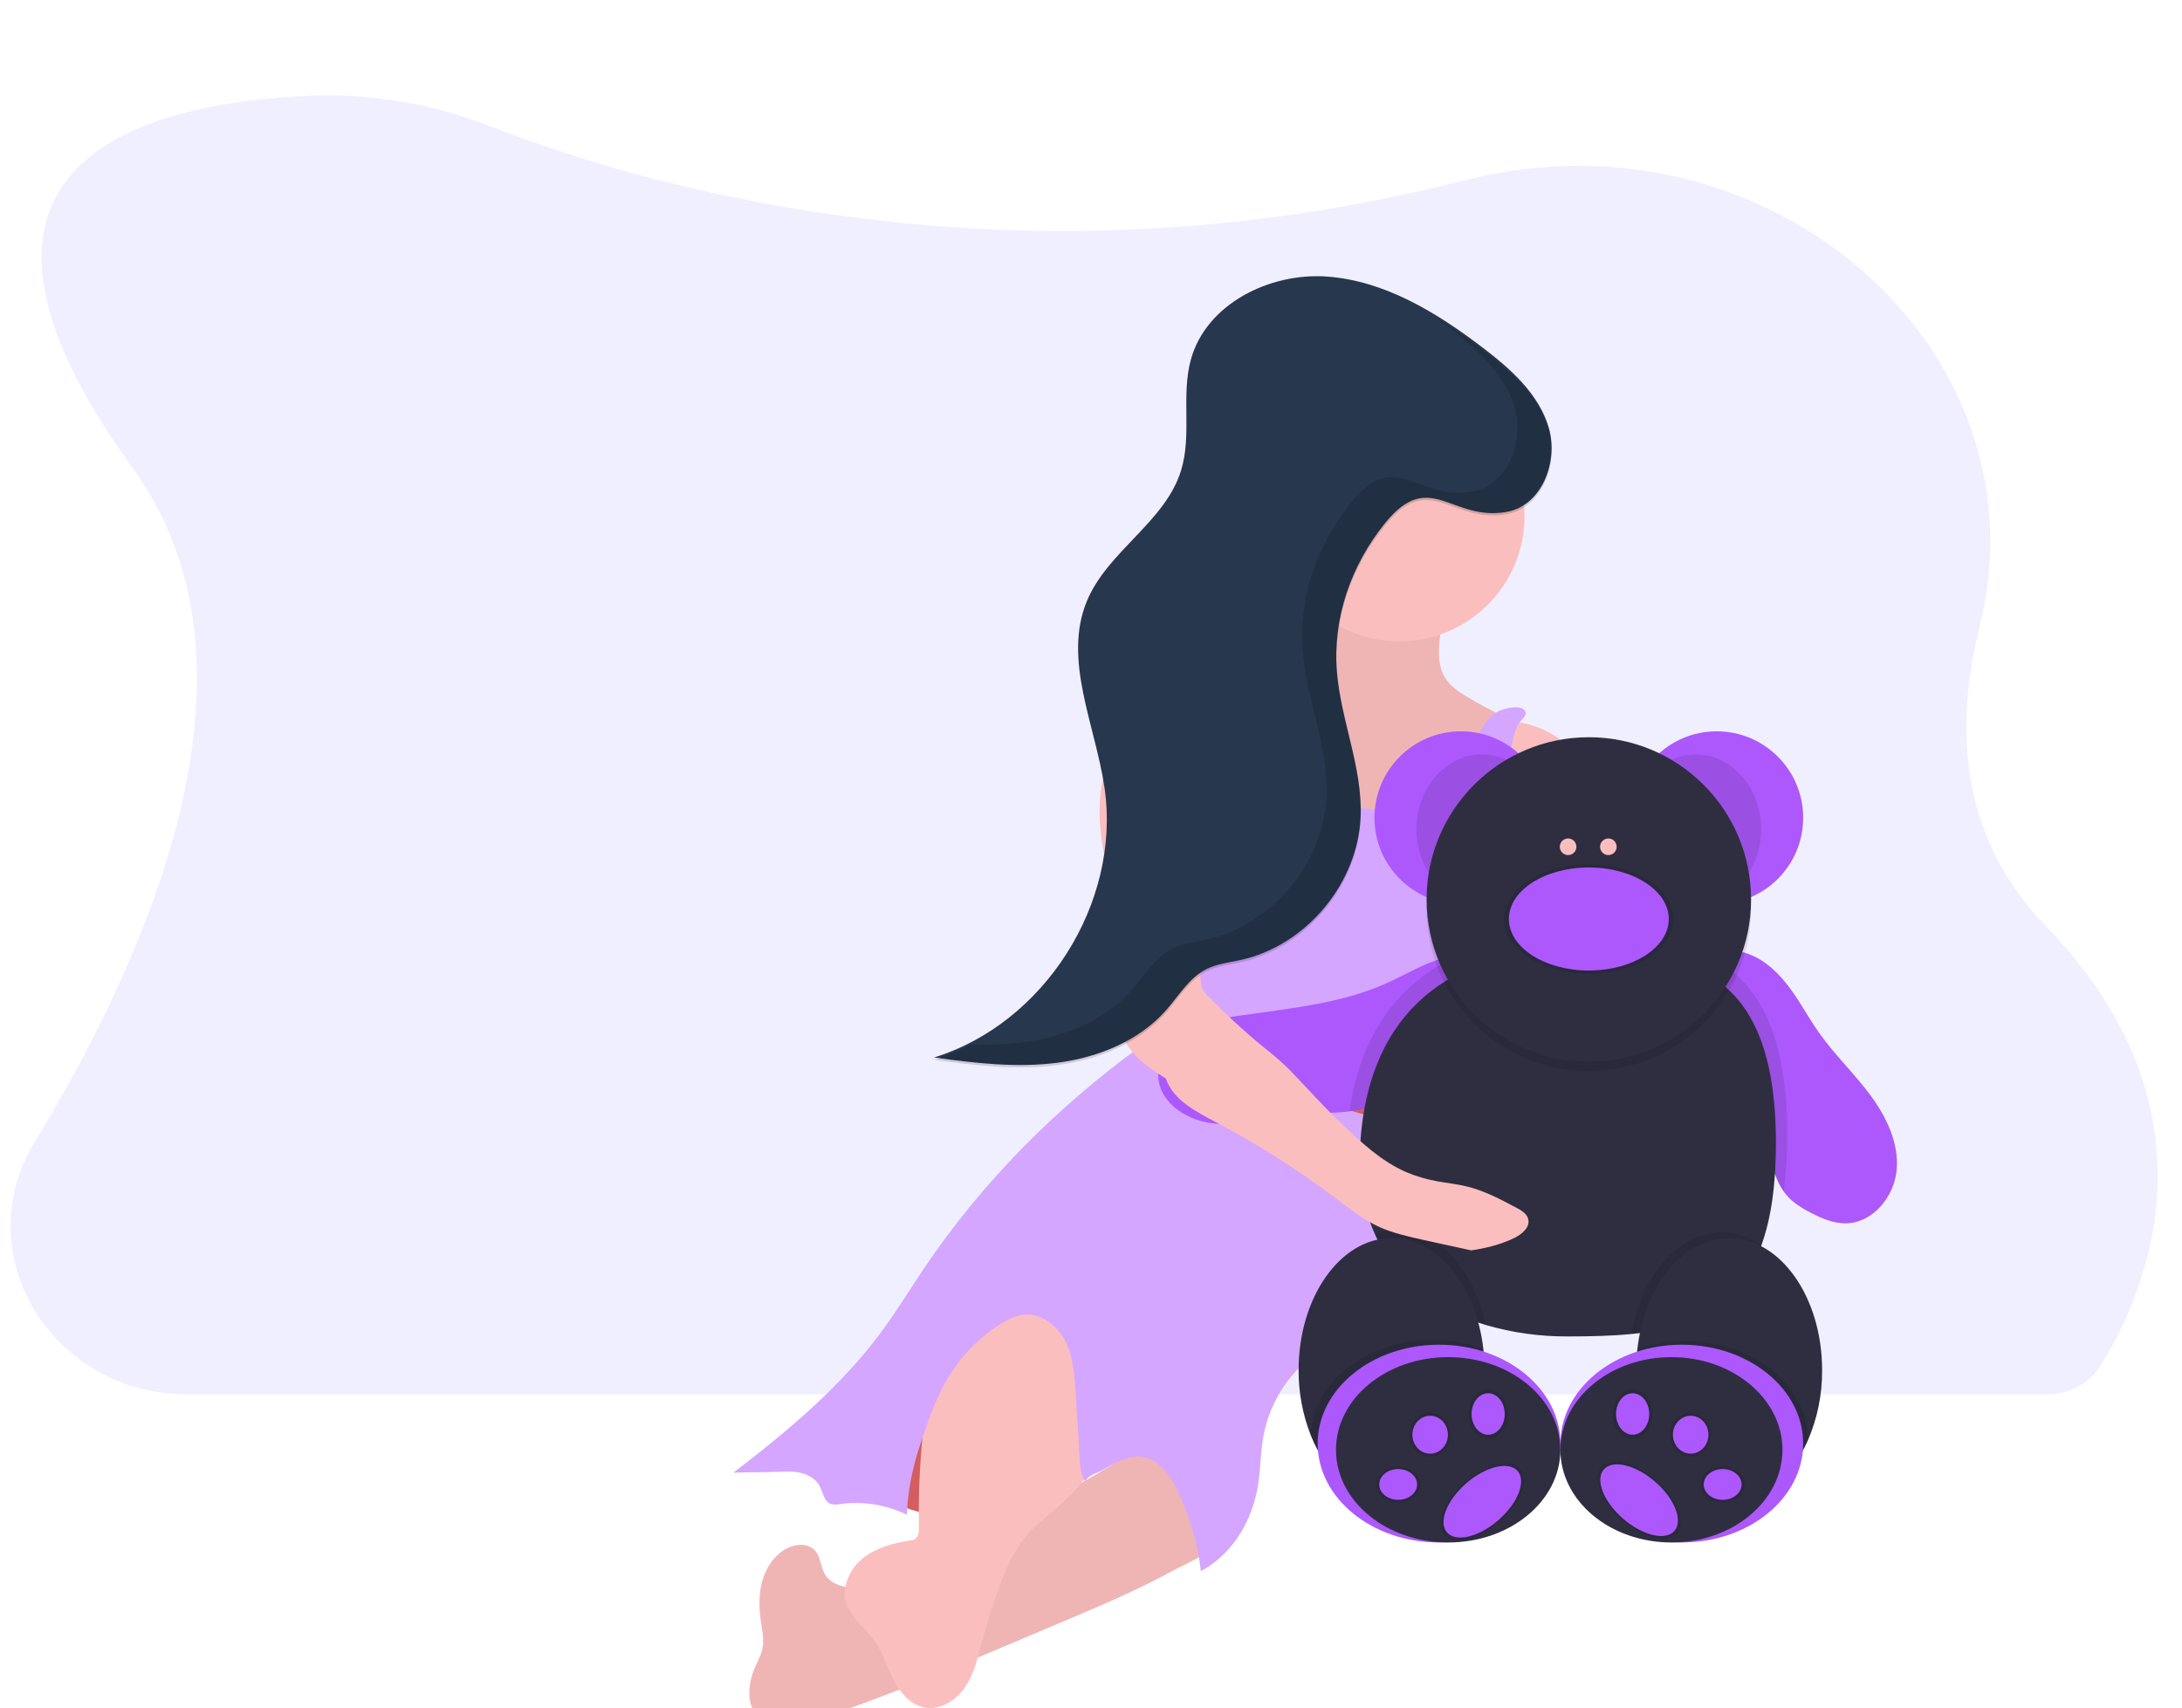 <?xml version="1.0" encoding="utf-8"?>
<svg data-name="Layer 1" width="1071.08" height="838.44" viewBox="0 0 1071.08 838.44" xmlns="http://www.w3.org/2000/svg">
  <title>teddy bear</title>
  <path d="M 1047.171 638.424 C 1042.788 649.576 1037.382 660.299 1031.023 670.454 C 1031.023 670.533 1030.925 670.621 1030.865 670.7 C 1025.251 679.361 1015.602 684.557 1005.281 684.476 L 91.983 684.476 C 25.315 684.476 -16.456 615.654 16.971 560.677 C 77.124 461.783 133.961 324.512 65.188 229.908 C -45.249 77.789 73.7 50.187 152.165 47.028 C 182.356 45.822 212.467 50.905 240.589 61.956 C 276.841 76.204 343.095 97.991 429.413 107.988 C 432.247 108.323 435.101 108.638 437.994 108.972 C 483.684 113.773 529.702 114.632 575.54 111.541 C 576.888 111.472 578.236 111.363 579.614 111.265 C 624.998 107.948 670.012 100.731 714.159 89.695 C 717.022 88.977 719.846 88.298 722.651 87.619 C 869.9 52.43 1005.635 172.333 971.696 307.793 C 959.15 357.919 962.338 411.342 1004.169 454.55 C 1072.608 525.183 1064.312 594.655 1047.171 638.424 Z" fill="#6c63ff" opacity="0.1" style=""/>
  <path d="M 423.481 705.518 L 444.697 740.126 C 444.697 740.126 494.931 762.454 556.334 705.518 C 617.737 648.583 556.334 599.471 556.334 599.471 L 481.548 618.738 L 423.481 705.518 Z" fill="#f86d70" style=""/>
  <path d="M 423.481 705.518 L 444.697 740.126 C 444.697 740.126 494.931 762.454 556.334 705.518 C 617.737 648.583 556.334 599.471 556.334 599.471 L 481.548 618.738 L 423.481 705.518 Z" opacity="0.15" style=""/>
  <path d="M 521.499 796.157 L 492.294 808.486 C 461.622 821.446 430.901 834.425 399.215 844.669 C 390.526 847.483 380.007 849.756 373.09 843.803 C 366.172 837.849 366.88 826.897 370.541 818.622 C 371.899 815.552 373.591 812.59 374.261 809.303 C 375.146 804.973 374.172 800.506 373.523 796.127 C 372.539 789.426 372.361 782.479 374.211 775.964 C 376.061 769.45 380.115 763.369 386.118 760.161 C 390.536 757.78 396.696 757.406 400.052 761.145 C 402.797 764.196 402.758 768.85 404.736 772.451 C 407.363 777.214 413.267 779.409 418.699 779.172 C 424.131 778.936 429.257 776.693 434.246 774.498 C 473.725 757.111 513.371 739.625 549.82 716.539 C 556.127 712.554 562.346 708.382 568.988 704.987 C 575.377 701.707 582.119 699.163 589.082 697.4 C 589.834 697.104 590.671 697.104 591.424 697.4 C 592.182 698.011 592.628 698.927 592.644 699.9 C 594.15 709.494 595.655 719.098 596.531 728.771 C 597.22 736.358 599.808 749.73 596.846 756.933 C 594.415 762.838 581.653 767.758 576.181 770.808 C 567.955 775.325 559.512 779.448 550.981 783.354 C 541.209 787.822 531.359 791.994 521.499 796.157 Z" fill="#fbbebe" style=""/>
  <path d="M 521.499 796.157 L 492.294 808.486 C 461.622 821.446 430.901 834.425 399.215 844.669 C 390.526 847.483 380.007 849.756 373.09 843.803 C 366.172 837.849 366.88 826.897 370.541 818.622 C 371.899 815.552 373.591 812.59 374.261 809.303 C 375.146 804.973 374.172 800.506 373.523 796.127 C 372.539 789.426 372.361 782.479 374.211 775.964 C 376.061 769.45 380.115 763.369 386.118 760.161 C 390.536 757.78 396.696 757.406 400.052 761.145 C 402.797 764.196 402.758 768.85 404.736 772.451 C 407.363 777.214 413.267 779.409 418.699 779.172 C 424.131 778.936 429.257 776.693 434.246 774.498 C 473.725 757.111 513.371 739.625 549.82 716.539 C 556.127 712.554 562.346 708.382 568.988 704.987 C 575.377 701.707 582.119 699.163 589.082 697.4 C 589.834 697.104 590.671 697.104 591.424 697.4 C 592.182 698.011 592.628 698.927 592.644 699.9 C 594.15 709.494 595.655 719.098 596.531 728.771 C 597.22 736.358 599.808 749.73 596.846 756.933 C 594.415 762.838 581.653 767.758 576.181 770.808 C 567.955 775.325 559.512 779.448 550.981 783.354 C 541.209 787.822 531.359 791.994 521.499 796.157 Z" opacity="0.05" style=""/>
  <path d="M 519.768 739.201 C 514.208 744.2 508.146 748.707 503.364 754.444 C 497.568 761.401 493.908 769.864 490.739 778.346 C 487.374 787.353 484.471 796.527 482.04 805.829 C 480.003 813.584 478.222 821.633 473.725 828.265 C 469.228 834.897 461.179 839.877 453.346 838.105 C 446.507 836.6 441.607 830.528 438.468 824.26 C 435.329 817.992 433.312 811.114 429.238 805.406 C 424.682 799.109 417.577 794.188 415.393 786.641 C 413.09 778.71 417.233 769.913 423.688 764.815 C 430.143 759.718 438.448 757.485 446.616 756.225 C 447.513 756.16 448.386 755.902 449.174 755.467 C 450.975 754.306 451.142 751.767 451.073 749.622 C 450.511 719.283 453.586 688.986 460.234 659.378 C 462.202 650.522 464.544 641.665 468.835 633.793 C 476.569 619.486 492.284 608.396 508.392 610.629 C 520.201 612.263 530.316 620.755 536.329 631.087 C 542.341 641.419 544.772 653.424 546.11 665.302 C 547.448 677.179 550.941 696.338 545.195 707.211 C 538.627 719.261 530.024 730.085 519.768 739.201 Z" fill="#fbbebe" style=""/>
  <path d="M 707.105 310.523 C 706.121 318.159 705.354 326.533 709.536 333.008 C 712.084 336.944 716.158 339.66 720.183 342.09 C 726.032 345.615 732.066 348.825 738.259 351.704 C 738.978 351.954 739.6 352.423 740.04 353.043 C 740.361 353.908 740.337 354.863 739.972 355.709 C 732.657 380.597 723.658 404.958 713.039 428.625 C 712.532 430.044 711.692 431.319 710.589 432.345 C 709.369 433.172 707.968 433.692 706.505 433.86 C 677.444 439.234 647.421 433.762 622.125 418.48 C 619.064 416.719 616.231 414.587 613.692 412.133 C 611.357 409.671 609.37 406.899 607.788 403.897 C 595.98 382.445 597.338 356.467 599.001 332.063 C 605.851 332.742 612.766 332.287 619.468 330.715 C 622.785 330.055 625.952 328.794 628.817 326.996 C 634.376 323.237 637.358 316.752 639.798 310.494 C 643.549 300.83 646.643 290.925 649.058 280.845 C 649.924 277.244 690.308 284.486 694.372 285.391 C 698.849 286.375 709.516 287.054 710.972 292.279 C 712.252 296.776 707.765 305.701 707.105 310.523 Z" fill="#fbbebe" style=""/>
  <path d="M 707.105 310.523 C 706.121 318.159 705.354 326.533 709.536 333.008 C 712.084 336.944 716.158 339.66 720.183 342.09 C 726.032 345.615 732.066 348.825 738.259 351.704 C 738.978 351.954 739.6 352.423 740.04 353.043 C 740.361 353.908 740.337 354.863 739.972 355.709 C 732.657 380.597 723.658 404.958 713.039 428.625 C 712.532 430.044 711.692 431.319 710.589 432.345 C 709.369 433.172 707.968 433.692 706.505 433.86 C 677.444 439.234 647.421 433.762 622.125 418.48 C 619.064 416.719 616.231 414.587 613.692 412.133 C 611.357 409.671 609.37 406.899 607.788 403.897 C 595.98 382.445 597.338 356.467 599.001 332.063 C 605.851 332.742 612.766 332.287 619.468 330.715 C 622.785 330.055 625.952 328.794 628.817 326.996 C 634.376 323.237 637.358 316.752 639.798 310.494 C 643.549 300.83 646.643 290.925 649.058 280.845 C 649.924 277.244 690.308 284.486 694.372 285.391 C 698.849 286.375 709.516 287.054 710.972 292.279 C 712.252 296.776 707.765 305.701 707.105 310.523 Z" opacity="0.05" style=""/>
  <path d="M 556.57 517.521 C 582.154 516.282 607.168 524.852 631.129 534.004 C 655.09 543.155 680.123 551.942 705.708 553.684 C 707.509 547.121 709.428 540.528 711.838 534.161 C 714.192 527.768 717.262 521.661 720.99 515.957 C 724.089 511.332 727.76 507.032 730.121 502.003 C 734.776 492.075 733.871 480.591 733.339 469.649 C 732.808 458.707 738.171 423.715 744.439 414.711 C 740.001 407.961 735.475 411.405 731.037 404.664 C 728.675 401.053 719.77 410.362 716.276 407.774 C 712.606 405.038 708.07 403.759 703.602 402.716 C 678.716 396.812 652.571 396.438 628.394 388.103 C 622.017 385.909 615.168 383.183 608.782 385.279 C 606.27 386.242 603.913 387.569 601.786 389.215 L 586.71 399.892 C 585.313 400.876 584.447 400.797 583.758 402.381 C 580.156 410.82 577.886 419.766 577.028 428.901 C 576.044 439.558 576.939 450.313 575.739 460.94 C 574.244 473.072 571.113 484.946 566.43 496.237 C 563.504 503.494 560.214 510.598 556.57 517.521 Z" style="fill: rgb(212, 166, 255);"/>
  <circle cx="686.943" cy="253.401" r="61.403" fill="#fbbebe" style=""/>
  <path d="M 606.155 326.976 C 606.647 345.345 607.69 363.677 609.284 381.973 C 609.609 385.751 610.12 389.845 612.876 392.482 C 606.771 396.512 599.822 399.084 592.565 400 C 588.177 387.975 583.709 375.508 584.536 362.725 C 585.166 352.806 588.767 343.38 589.643 333.5 C 589.899 330.676 589.161 326.759 592.103 325.234 C 593.225 324.654 606.155 326.848 606.155 326.976 Z" fill="#f86d70" style=""/>
  <path d="M 571.005 508.38 C 566.784 508.764 563.133 511.332 559.679 513.782 C 518.636 543.618 482.227 580.135 453.848 622.231 C 446.783 632.711 440.21 643.535 432.692 653.72 C 412.736 680.731 386.63 702.527 359.973 722.936 C 366.93 722.621 374.733 722.818 381.7 722.503 C 385.537 722.326 389.444 722.158 393.183 723.054 C 396.923 723.949 400.554 726.094 402.354 729.489 C 404.017 732.618 404.46 737.017 407.776 738.267 C 409.276 738.666 410.851 738.686 412.362 738.326 C 423.561 736.795 434.964 738.616 445.13 743.561 C 445.504 735.131 446.763 726.763 448.889 718.596 C 450.069 713.892 451.605 709.287 453.179 704.692 C 456.712 694.409 460.48 684.116 466.247 674.886 C 472.766 664.474 481.633 655.732 492.136 649.36 C 495.069 647.417 498.361 646.079 501.819 645.424 C 510.488 644.155 518.852 650.423 522.857 658.217 C 526.862 666.01 527.472 675.043 528.004 683.801 C 528.659 694.527 529.316 705.257 529.972 715.988 C 530.208 719.875 530.513 723.979 532.698 727.206 C 534.41 723.9 538.523 723.27 541.721 721.361 C 547.832 717.73 554.69 713.961 561.657 715.388 C 569.421 716.963 574.45 724.412 577.903 731.536 C 583.954 744.028 587.869 757.445 589.485 771.231 C 604 763.458 613.436 748.668 616.88 732.559 C 618.849 723.457 618.504 713.991 620.206 704.839 C 622.449 692.853 628.048 681.748 636.354 672.819 C 654.687 653.188 683.853 646.467 701.89 626.571 C 704.261 623.943 706.485 620.942 706.918 617.429 C 707.43 613.227 705.265 609.144 705.167 604.912 C 705.009 597.749 710.539 591.943 715.007 586.364 C 719.319 581.026 722.954 575.176 725.831 568.946 C 727.347 565.65 728.675 562.058 728.36 558.476 C 728.045 554.895 725.684 551.175 722.121 550.447 C 715.607 549.118 709.132 557.679 703.277 554.511 C 701.792 553.563 700.583 552.239 699.774 550.673 C 696.049 544.602 693.44 537.913 692.069 530.924 C 677.309 525.541 661.771 523.632 646.559 519.775 C 640.084 518.132 633.766 515.947 627.35 514.068 C 609.215 508.744 589.909 508.665 571.005 508.38 Z" style="fill: rgb(212, 166, 255);"/>
  <path d="M 556.57 517.521 C 582.154 516.282 607.168 524.852 631.129 534.004 C 655.09 543.155 680.123 551.942 705.708 553.684 C 707.509 547.121 709.428 540.528 711.838 534.161 C 709.546 532.853 706.761 531.928 704.773 530.973 C 692.62 525.088 680.134 519.917 667.38 515.485 C 641.675 506.56 615.025 500.634 587.96 497.821 C 580.836 497.074 573.672 496.562 566.509 496.267 C 563.556 503.515 560.239 510.61 556.57 517.521 Z" fill="#f86d70" style=""/>
  <path d="M 556.57 517.521 C 582.154 516.282 607.168 524.852 631.129 534.004 C 655.09 543.155 680.123 551.942 705.708 553.684 C 707.509 547.121 709.428 540.528 711.838 534.161 C 709.546 532.853 706.761 531.928 704.773 530.973 C 692.62 525.088 680.134 519.917 667.38 515.485 C 641.675 506.56 615.025 500.634 587.96 497.821 C 580.836 497.074 573.672 496.562 566.509 496.267 C 563.556 503.515 560.239 510.61 556.57 517.521 Z" opacity="0.15" style=""/>
  <path d="M 736.34 354.036 C 762.053 352.996 783.783 372.907 784.99 398.613 C 785.122 404.646 784.568 410.674 783.337 416.581 C 777.512 448.315 765.625 480.493 772.7 511.972 C 774.776 521.261 778.476 530.235 779.165 539.721 C 779.378 544.317 779.236 548.923 778.742 553.497 L 774.963 598.89 C 780.277 604.794 787.411 610.128 793.227 615.618 C 799.042 621.109 804.336 627.535 806.206 635.299 C 807.047 639.398 807.305 643.595 806.973 647.766 C 806.875 649.892 806.639 652.234 805.094 653.67 C 803.549 655.107 800.321 654.753 800.016 652.686 C 798.954 655.461 794.555 655.225 792.597 652.991 C 790.639 650.758 790.314 647.579 789.733 644.657 C 788.771 639.782 786.866 635.142 784.124 630.999 C 782.875 632.849 783.14 635.279 782.894 637.493 C 782.648 639.707 781.33 642.276 779.096 642.266 C 776.4 642.266 775.377 638.792 775.012 636.116 C 774.511 632.347 773.714 628.509 771.706 625.291 C 769.699 622.074 766.255 619.495 762.447 619.456 C 763.608 619.811 764.485 620.768 764.739 621.955 C 760.857 623.387 756.679 623.82 752.587 623.215 C 750.241 622.935 747.992 622.109 746.023 620.804 C 742.737 618.472 740.985 614.467 740.365 610.482 C 739.745 606.497 740.07 602.442 740.119 598.408 C 740.316 581.581 735.356 565.178 730.446 549.079 C 726.668 536.7 723.292 524.479 724.444 511.608 C 724.995 505.457 726.51 499.445 727.396 493.334 C 730.574 471.194 725.428 447.656 733.713 426.864 C 734.579 424.669 735.622 422.396 735.347 420.054 C 734.933 417.995 733.979 416.082 732.582 414.514 C 728.528 409.228 723.751 404.537 718.392 400.581 C 719.451 399.12 720.238 397.48 720.714 395.739 C 724.444 381.5 727.179 365.579 736.34 354.036 Z" fill="#fbbebe" style=""/>
  <path d="M 742.599 363.552 C 740.606 371.616 739.095 379.791 738.072 388.034 C 736.301 405.009 739.962 403.828 735.494 420.29 C 724.601 414.563 712.37 427.474 701.477 421.747 C 700.493 421.206 699.312 420.517 699.115 419.375 C 699.092 418.337 699.482 417.334 700.197 416.581 C 706.904 407.428 712.278 397.37 716.158 386.706 C 719.219 378.273 721.344 369.486 725.251 361.417 C 727.553 356.644 730.633 352.009 735.199 349.323 C 737.728 347.837 747.991 345.052 748.975 349.972 C 749.241 351.399 746.023 354.174 745.285 355.512 C 744.02 358.054 743.115 360.76 742.599 363.552 Z" style="fill: rgb(212, 166, 255);"/>
  <circle cx="717.123" cy="401.427" r="42.431" style="fill: rgb(172, 88, 252);"/>
  <circle cx="842.693" cy="401.427" r="42.431" style="fill: rgb(172, 88, 252);"/>
  <ellipse cx="832.371" cy="407.095" rx="32.118" ry="36.763" opacity="0.1" style=""/>
  <ellipse cx="727.445" cy="407.095" rx="32.118" ry="36.763" opacity="0.1" style=""/>
  <path d="M 931.019 574.349 C 929.799 587.554 919.211 600.445 905.946 600.524 C 900.042 600.524 894.463 598.211 889.218 595.525 C 884.672 593.193 880.184 590.496 876.888 586.59 C 876.406 586.019 875.963 585.439 875.54 584.838 C 870.285 577.379 869.183 567.48 864.607 559.451 C 856.391 545.015 838.836 539.17 822.678 535.322 C 805.64 531.259 788.399 528.099 771.027 525.856 C 759.219 524.321 747.224 523.219 735.396 524.675 C 710.225 527.775 687.494 542.22 662.431 545.527 C 661.584 545.635 660.738 545.733 659.882 545.822 C 652.01 546.609 644.03 546.215 636.138 546.944 C 623.001 548.154 610.071 552.484 596.905 551.588 C 583.739 550.693 569.52 542.112 568.585 528.956 C 567.925 519.686 574.223 511.017 582.194 506.245 C 590.164 501.472 599.581 499.848 608.762 498.52 C 633.136 494.987 658.16 492.744 680.596 482.668 C 688.625 479.066 696.242 474.49 704.537 471.558 C 708.227 470.231 712.062 469.35 715.961 468.931 C 720.841 468.371 725.784 469.002 730.367 470.771 L 718.559 475.258 L 833.857 467.12 L 838.403 466.805 C 843.864 466.421 849.424 466.038 854.767 467.248 C 863.958 469.334 871.496 475.927 877.311 483.366 C 883.127 490.805 887.466 499.258 892.918 506.983 C 900.583 517.807 910.295 527.017 918.158 537.684 C 926.02 548.351 932.229 561.153 931.019 574.349 Z" style="fill: rgb(172, 88, 252);"/>
  <path d="M 877.282 557.364 C 877.336 566.55 876.767 575.729 875.579 584.838 C 870.325 577.379 869.223 567.48 864.647 559.451 C 856.43 545.015 838.875 539.17 822.718 535.322 C 805.679 531.259 788.438 528.099 771.067 525.856 C 759.258 524.321 747.263 523.219 735.435 524.675 C 710.264 527.775 687.533 542.22 662.47 545.527 C 667.922 506.599 687.612 481.664 716.05 468.921 C 731.489 462.033 749.507 458.687 769.276 458.687 C 793.542 458.687 815.928 459.671 833.965 467.11 C 860.258 477.934 877.282 502.417 877.282 557.364 Z" opacity="0.1" style=""/>
  <path d="M 871.751 561.291 C 871.751 582.083 869.262 598.339 864.716 611.033 C 853.557 642.157 830.088 651.909 800.882 654.841 C 791.042 655.825 780.602 656.042 769.738 656.042 C 756.045 656.143 742.411 654.247 729.265 650.413 C 704.911 643.082 684.925 628.411 674.761 605.522 C 669.28 593.202 666.652 578.511 667.715 561.291 C 671.789 495.598 713.393 466.51 769.738 466.51 C 826.083 466.51 871.751 472.345 871.751 561.291 Z" fill="#2f2e41" style=""/>
  <circle cx="779.913" cy="446.19" r="79.637" opacity="0.1" style=""/>
  <circle cx="779.913" cy="441.535" r="79.637" fill="#2f2e41" style=""/>
  <circle cx="769.738" cy="415.675" r="4.074" fill="#fbbebe" style=""/>
  <circle cx="789.497" cy="415.675" r="4.074" fill="#fbbebe" style=""/>
  <ellipse cx="779.913" cy="451.13" rx="41.565" ry="26.785" opacity="0.1" style=""/>
  <ellipse cx="779.913" cy="451.13" rx="39.243" ry="25.289" style="fill: rgb(172, 88, 252);"/>
  <path d="M 729.265 650.413 C 704.911 643.082 684.925 628.411 674.761 605.522 C 678.197 604.332 681.809 603.723 685.447 603.722 C 706.22 603.722 723.745 623.432 729.265 650.413 Z" opacity="0.1" style=""/>
  <path d="M 728.754 672.613 C 728.754 708.402 708.325 737.42 683.125 737.42 C 666.052 737.42 651.174 724.116 643.351 704.397 C 639.401 694.268 637.397 683.484 637.446 672.613 C 637.446 636.814 657.885 607.795 683.085 607.795 C 705.826 607.795 724.69 631.412 728.144 662.369 C 728.542 665.769 728.746 669.189 728.754 672.613 Z" fill="#2f2e41" style=""/>
  <path d="M 728.754 672.613 C 728.754 708.402 708.325 737.42 683.125 737.42 C 666.052 737.42 651.174 724.116 643.351 704.397 C 644.59 678.487 670.765 657.784 702.884 657.784 C 711.54 657.735 720.132 659.276 728.232 662.33 C 728.603 665.744 728.777 669.179 728.754 672.613 Z" opacity="0.1" style=""/>
  <ellipse cx="706.377" cy="708.648" rx="59.582" ry="48.542" style="fill: rgb(172, 88, 252);"/>
  <ellipse cx="710.874" cy="711.698" rx="55.076" ry="45.491" fill="#2f2e41" style=""/>
  <ellipse cx="730.495" cy="694.114" rx="9.594" ry="11.985" opacity="0.1" style=""/>
  <ellipse cx="730.495" cy="694.114" rx="8.138" ry="10.175" style="fill: rgb(172, 88, 252);"/>
  <ellipse cx="702.018" cy="704.288" rx="10.086" ry="10.755" opacity="0.1" style=""/>
  <ellipse cx="702.018" cy="704.288" rx="8.718" ry="9.299" style="fill: rgb(172, 88, 252);"/>
  <ellipse cx="686.323" cy="728.702" rx="10.755" ry="8.738" opacity="0.1" style=""/>
  <ellipse cx="686.323" cy="728.702" rx="9.299" ry="7.557" style="fill: rgb(172, 88, 252);"/>
  <ellipse cx="663.25" cy="756.69" rx="24.581" ry="12.851" transform="matrix(0.755, -0.656, 0.656, 0.755, -269.516, 600.972)" opacity="0.1" style=""/>
  <ellipse cx="663.25" cy="756.69" rx="22.977" ry="12.005" transform="matrix(0.755, -0.656, 0.656, 0.755, -269.516, 600.972)" style="fill: rgb(172, 88, 252);"/>
  <path d="M 864.716 611.033 C 853.557 642.157 830.088 651.909 800.882 654.841 C 805.606 626.206 823.702 604.883 845.301 604.883 C 852.242 604.941 859.006 607.083 864.716 611.033 Z" opacity="0.1" style=""/>
  <path d="M 894.423 672.613 C 894.507 684.453 892.131 696.18 887.447 707.054 C 879.378 725.297 865.08 737.42 848.794 737.42 C 823.594 737.42 803.165 708.402 803.165 672.613 C 803.159 669.244 803.34 665.876 803.706 662.527 C 807.121 631.52 826.004 607.795 848.794 607.795 C 873.995 607.795 894.423 636.814 894.423 672.613 Z" fill="#2f2e41" style=""/>
  <path d="M 887.447 706.906 L 887.447 707.054 C 879.378 725.297 865.08 737.42 848.794 737.42 C 823.594 737.42 803.165 708.402 803.165 672.613 C 803.159 669.244 803.34 665.876 803.706 662.527 C 811.458 659.759 819.633 658.359 827.864 658.394 C 860.77 658.394 887.447 680.091 887.447 706.906 Z" opacity="0.1" style=""/>
  <ellipse cx="825.542" cy="708.648" rx="59.582" ry="48.542" style="fill: rgb(172, 88, 252);"/>
  <ellipse cx="820.454" cy="711.698" rx="54.495" ry="45.491" fill="#2f2e41" style=""/>
  <ellipse cx="801.414" cy="694.114" rx="9.761" ry="12.212" opacity="0.1" style=""/>
  <ellipse cx="801.414" cy="694.114" rx="8.138" ry="10.175" style="fill: rgb(172, 88, 252);"/>
  <ellipse cx="829.901" cy="704.288" rx="10.086" ry="10.755" opacity="0.1" style=""/>
  <ellipse cx="829.901" cy="704.288" rx="8.718" ry="9.299" style="fill: rgb(172, 88, 252);"/>
  <ellipse cx="845.596" cy="728.702" rx="10.755" ry="8.738" opacity="0.1" style=""/>
  <ellipse cx="845.596" cy="728.702" rx="9.299" ry="7.557" style="fill: rgb(172, 88, 252);"/>
  <ellipse cx="741.42" cy="756.69" rx="12.851" ry="24.581" transform="matrix(0.656, -0.755, 0.755, 0.656, -253.085, 799.819)" opacity="0.1" style=""/>
  <ellipse cx="741.42" cy="756.69" rx="12.005" ry="22.977" transform="matrix(0.656, -0.755, 0.755, 0.656, -253.085, 799.819)" style="fill: rgb(172, 88, 252);"/>
  <path d="M 594.888 328.983 C 585.021 325.657 574.344 325.598 564.442 328.816 C 559.611 330.4 554.838 332.919 551.965 337.131 C 549.662 340.506 548.796 344.639 548.029 348.644 C 545.588 360.767 543.22 372.904 540.924 385.053 C 538.267 399.075 540.501 413.442 543.571 427.366 C 546.641 441.289 549.101 455.607 550.853 469.885 C 551.677 475.315 551.934 480.816 551.62 486.299 C 551.089 492.478 549.229 498.658 550.223 504.778 C 552.053 516.026 562.631 523.396 572.295 529.438 C 575.867 540.006 587.055 545.674 596.895 550.88 C 617.521 561.771 637.239 574.301 655.858 588.351 C 662.441 593.271 668.945 598.516 676.414 602.009 C 683.4 605.286 690.997 606.93 698.534 608.622 L 722.151 613.798 C 729.177 612.814 736.911 610.846 743.298 607.736 C 747.017 605.896 751.12 602.541 750.186 598.506 C 749.526 595.79 746.82 594.177 744.36 592.868 C 736.488 588.705 728.616 584.504 720.006 582.418 C 715.243 581.256 710.343 580.764 705.511 579.879 C 700.29 578.968 695.189 577.466 690.308 575.402 C 678.116 570.117 668.197 560.789 658.554 551.637 C 649.432 542.998 641.383 533.807 632.635 524.793 C 628.586 520.878 624.326 517.189 619.872 513.743 C 610.12 505.701 600.836 497.11 592.064 488.011 C 587.143 482.874 590.214 474.057 590.656 466.933 C 591.306 456.601 588.964 446.347 586.996 436.182 C 586.012 431.105 585.126 425.949 585.451 420.792 C 585.943 412.92 589.2 405.56 591.611 398.071 C 596.88 381.635 598.175 364.183 595.389 347.148 C 594.405 341.057 593.303 334.946 594.888 328.983 Z" fill="#fbbebe" style=""/>
  <path d="M 739.834 251.246 C 756.877 248.058 765.153 226.498 760.223 209.868 C 755.293 193.238 741.428 180.997 727.632 170.507 C 705.108 153.346 679.71 137.847 651.479 135.771 C 623.247 133.695 592.064 149.232 584.565 176.519 C 579.704 194.182 585.166 213.558 579.724 231.054 C 571.852 256.323 543.817 270.483 533.593 294.897 C 521.46 323.906 537.844 356.123 542.252 387.257 C 550.184 443.346 512.643 502.456 458.473 519.116 C 478.488 521.881 498.818 524.272 518.843 521.713 C 538.867 519.155 558.902 511.135 572.295 496.011 C 578.641 488.837 583.709 479.961 592.28 475.681 C 597.397 473.132 603.212 472.512 608.792 471.292 C 641.117 464.247 666.711 433.604 667.902 400.551 C 668.768 376.551 658.199 353.574 656.251 329.633 C 654.106 303.192 663.375 277.135 679.966 256.697 C 701.969 229.607 712.586 256.343 739.834 251.246 Z" style="fill: rgb(39, 55, 77);"/>
  <path d="M 760.223 210.989 C 755.303 194.36 741.428 182.109 727.632 171.629 C 720.099 165.833 712.265 160.439 704.163 155.471 C 706.426 157.114 708.67 158.787 710.884 160.47 C 724.66 170.969 738.555 183.23 743.484 199.831 C 748.414 216.431 740.139 238.021 723.086 241.209 C 695.848 246.306 685.221 219.56 663.218 246.65 C 646.627 267.088 637.358 293.145 639.513 319.586 C 641.481 343.527 652.02 366.504 651.154 390.504 C 649.963 423.557 624.369 454.2 592.054 461.245 C 586.464 462.466 580.649 463.086 575.532 465.634 C 566.961 469.915 561.893 478.79 555.547 485.964 C 542.154 501.088 522.139 509.108 502.104 511.667 C 493.759 512.693 485.343 513.022 476.943 512.651 C 471.032 515.749 464.849 518.299 458.473 520.267 C 478.488 523.032 498.818 525.433 518.843 522.875 C 538.867 520.316 558.902 512.296 572.295 497.162 C 578.641 489.989 583.709 481.123 592.28 476.842 C 597.397 474.284 603.212 473.674 608.792 472.453 C 641.117 465.398 666.711 434.765 667.902 401.702 C 668.768 377.702 658.199 354.725 656.251 330.794 C 654.106 304.353 663.375 278.287 679.966 257.858 C 701.969 230.768 712.586 257.504 739.834 252.417 C 756.877 249.179 765.153 227.619 760.223 210.989 Z" opacity="0.15" style=""/>
</svg>